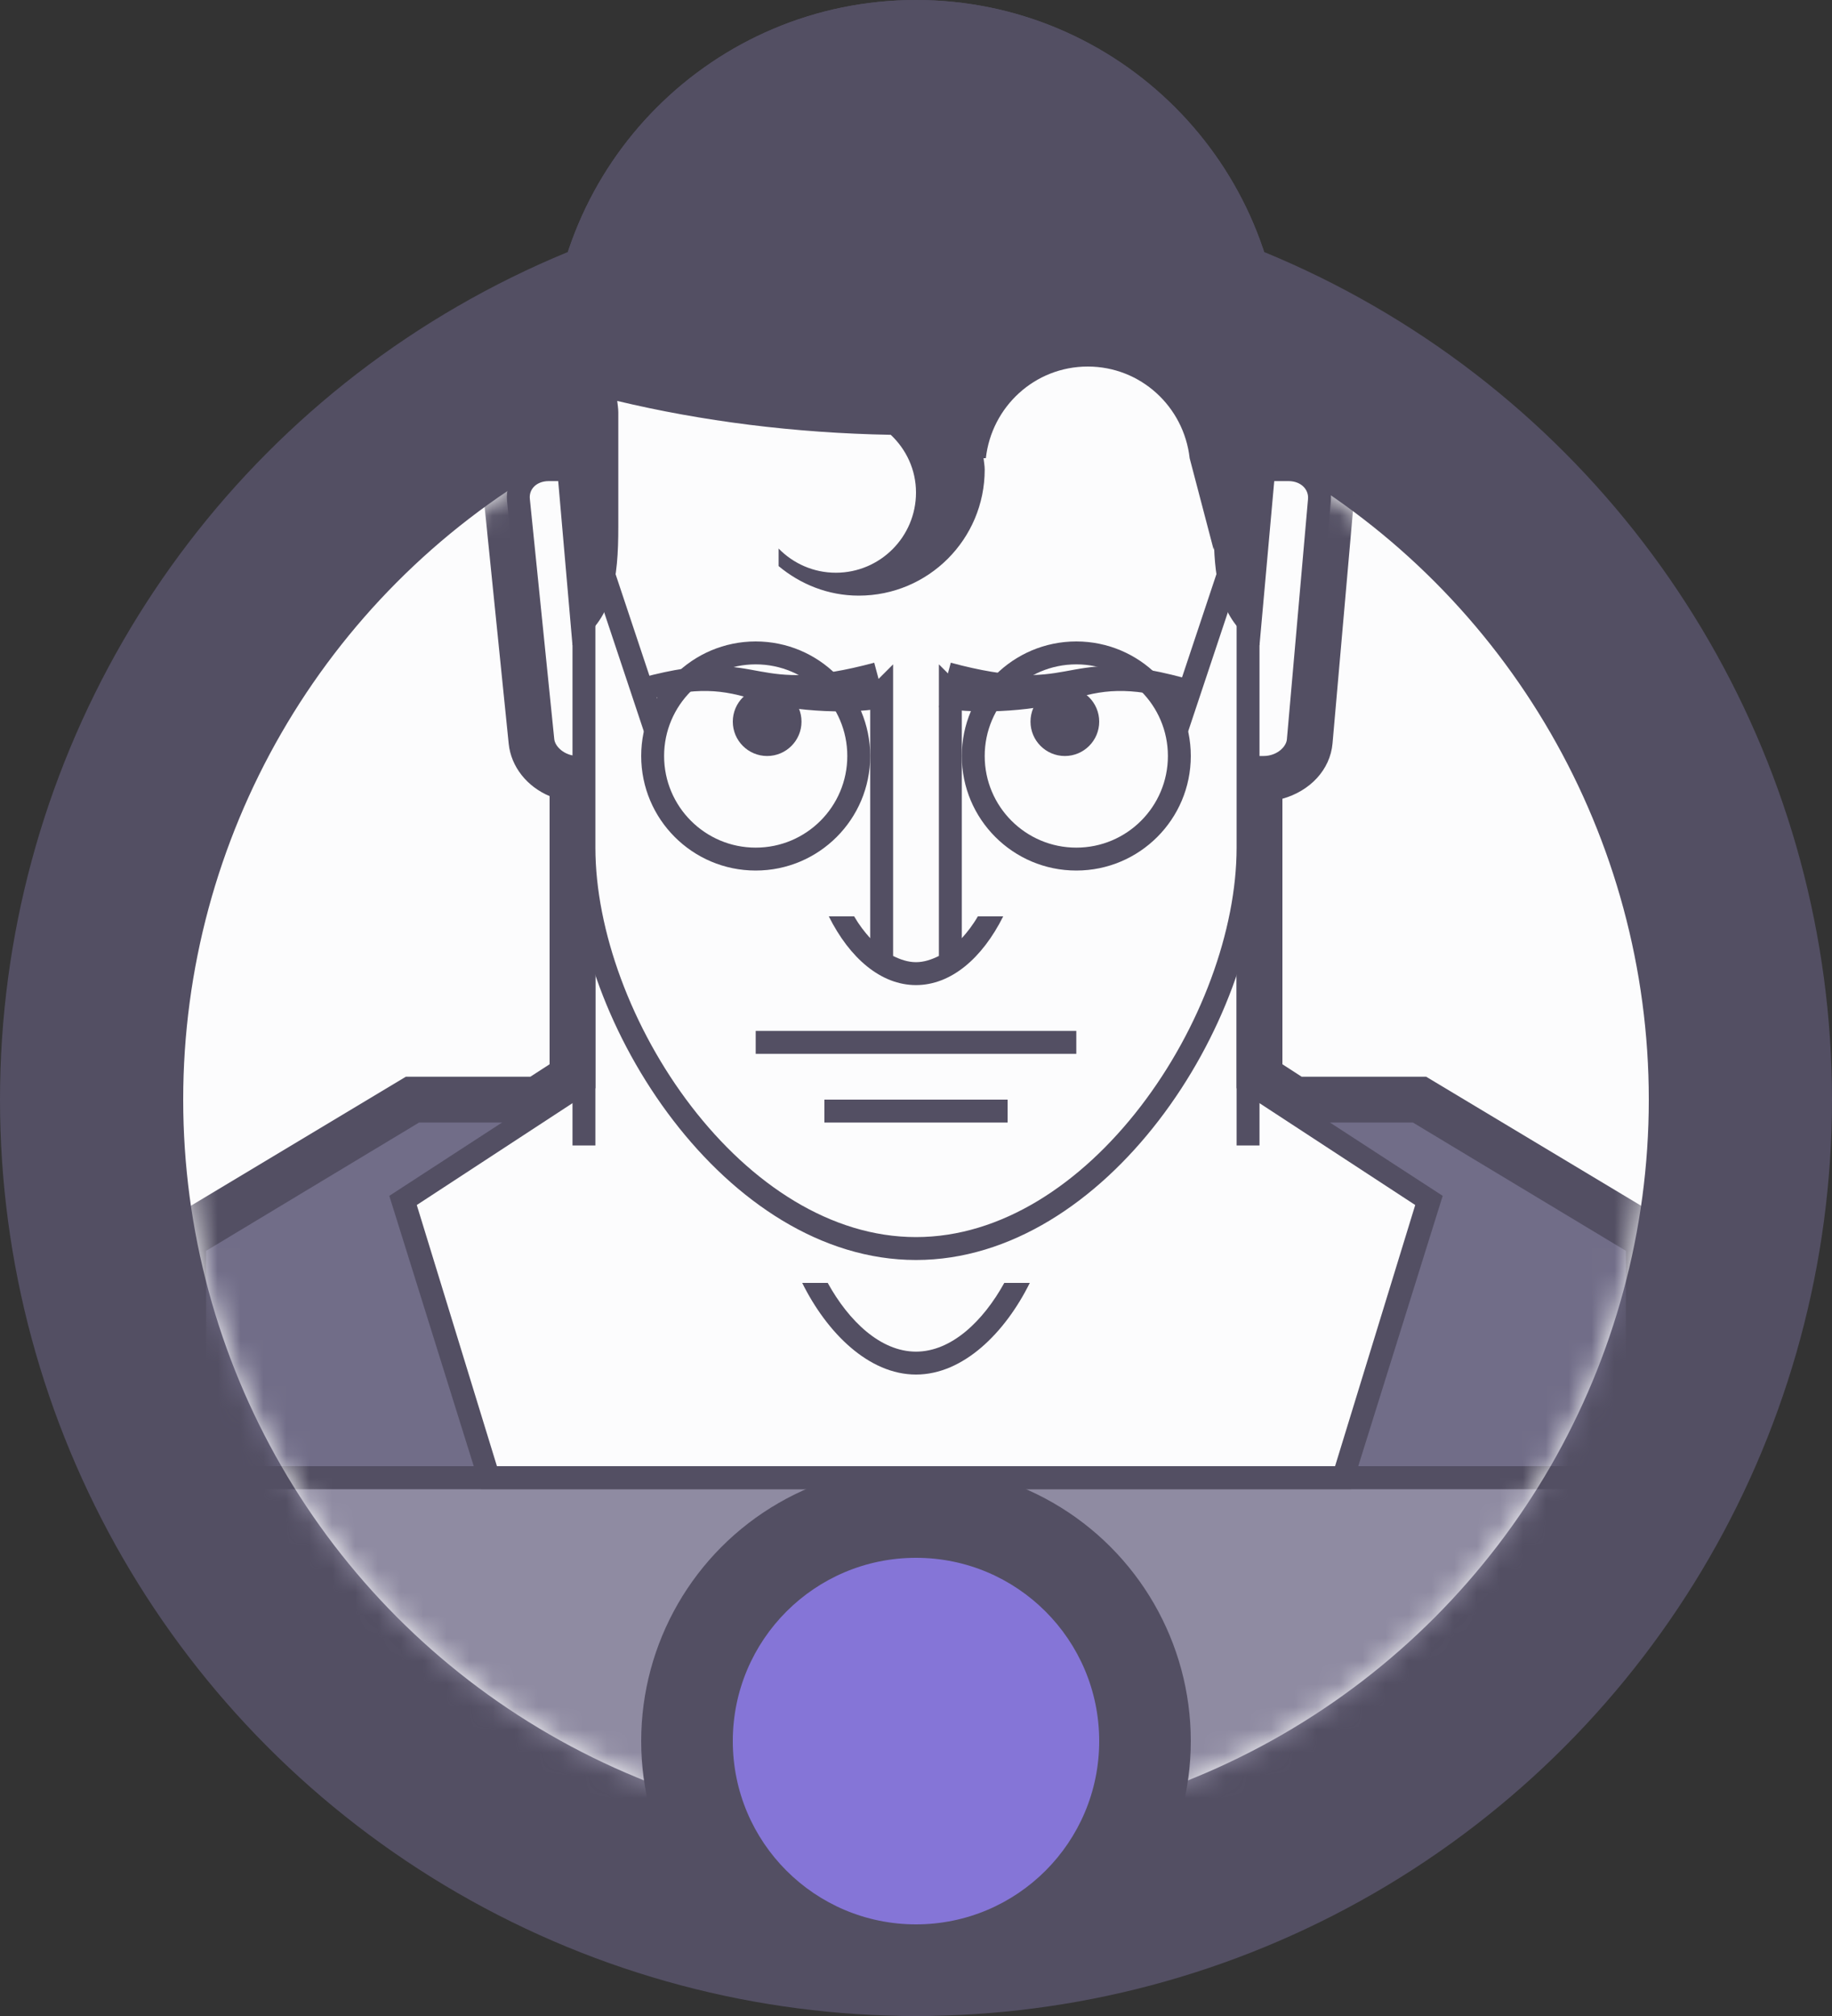 <svg width="80" height="88" viewBox="0 0 80 88" fill="none" xmlns="http://www.w3.org/2000/svg">
<rect x="0" y="0" width="80" height="88" fill="#333333" stroke="none"/>
<circle cx="40" cy="48" r="40" fill="#534F63"/>
<circle cx="40" cy="48" r="32" fill="#FCFCFD"/>
<mask id="mask0_1234_2860" style="mask-type:luminance" maskUnits="userSpaceOnUse" x="8" y="16" width="64" height="64">
<circle cx="40" cy="48" r="32" fill="white"/>
</mask>
<g mask="url(#mask0_1234_2860)">
<path fill-rule="evenodd" clip-rule="evenodd" d="M40 90C37.532 90 35.143 89.31 33.068 88H8V70H7V53.434L17.723 47H23.159L24 46.456V34.751C23.022 34.342 22.316 33.476 22.214 32.463L21.147 21.971C21.07 21.212 21.307 20.486 21.814 19.926C22.179 19.521 22.666 19.235 23.206 19.096L23.085 17.707H23V16C23 6.626 30.626 -1 40 -1C49.374 -1 57 6.626 57 16V16.029L57.06 16.056L57.027 16.777L56.822 19.051C57.443 19.166 58.008 19.469 58.423 19.921C58.933 20.478 59.178 21.201 59.111 21.957L58.189 32.45C58.087 33.603 57.204 34.531 56 34.866V46.456L56.841 47H62.277L73 53.434V70H72V88H46.932C44.857 89.31 42.468 90 40 90Z" fill="#534F63"/>
<rect x="9" y="65" width="62" height="22" fill="#8F8BA2"/>
<path fill-rule="evenodd" clip-rule="evenodd" d="M72 65H8V54L18 48H62L72 54V65Z" fill="#534F63"/>
<path fill-rule="evenodd" clip-rule="evenodd" d="M9 64V54.6L18.3 49H61.7L71 54.6V64H9Z" fill="#716D88"/>
</g>
<path d="M55 16.988L54.232 25.541C54.106 25.064 54.042 24.503 54.016 23.846L53.66 23.827L53.967 23.746L52.935 19.813C52.594 17.11 50.311 15 47.5 15C44.978 15 42.881 16.699 42.23 19H41.856L41.954 20.09C41.962 20.175 41.975 20.271 41.983 20.334C41.985 20.351 41.987 20.365 41.989 20.376C41.998 20.447 42 20.48 42 20.5C42 21.998 41.268 23.325 40.142 24.143C40.682 23.401 41 22.488 41 21.5C41 20.204 40.441 19.06 39.584 18.252L39.303 17.987L38.916 17.98C34.764 17.904 30.811 17.394 27.185 16.528L25.815 16.201L25.958 17.603C25.971 17.724 25.98 17.795 25.987 17.846C25.996 17.909 26 17.941 26 18V23C26 24.022 25.947 24.852 25.773 25.523L25 16.642V16C25 7.715 31.715 1 40 1C48.285 1 55 7.715 55 16V16.674V16.988Z" fill="#534F63" stroke="#534F63" stroke-width="2"/>
<circle cx="40" cy="76" r="12" fill="#534F63"/>
<circle cx="40" cy="76" r="8" fill="#8575D7"/>
<path fill-rule="evenodd" clip-rule="evenodd" d="M59 65H21L17 52.2L25 47V33H55V47L63 52.2L59 65Z" fill="#534F63"/>
<path fill-rule="evenodd" clip-rule="evenodd" d="M21.7 64L18.2 52.6L26 47.5V34H54V47.5L61.8 52.6L58.3 64H21.7Z" fill="#FCFCFD"/>
<path d="M23.706 32.312L23.706 32.312L22.639 21.82C22.639 21.82 22.639 21.82 22.639 21.82C22.569 21.123 23.113 20.5 23.97 20.5H56.261C57.121 20.5 57.678 21.127 57.617 21.826L56.694 32.319C56.694 32.319 56.694 32.319 56.694 32.319C56.641 32.917 56.007 33.5 55.177 33.5H25.246C24.415 33.5 23.767 32.915 23.706 32.312Z" fill="#FCFCFD" stroke="#534F63"/>
<path d="M40 1.5C48.041 1.5 54.5 7.576 54.5 15V37C54.5 40.737 52.87 45.133 50.21 48.595C47.548 52.06 43.929 54.5 40 54.5C36.071 54.5 32.452 52.06 29.79 48.595C27.131 45.133 25.5 40.737 25.5 37V15C25.5 7.576 31.959 1.5 40 1.5Z" fill="#FCFCFD" stroke="#534F63"/>
<path fill-rule="evenodd" clip-rule="evenodd" d="M54 50V42H55V50H54ZM33 45H47V46H33V45ZM40 43C38.473 43 37.109 41.833 36.192 40H37.299C37.511 40.367 37.75 40.677 38 40.953V30L39 29V41.728C39.321 41.887 39.652 42 40 42C40.348 42 40.679 41.887 41 41.728V29L42 30V40.953C42.25 40.677 42.489 40.367 42.701 40H43.808C42.891 41.833 41.527 43 40 43ZM25 42H26V50H25V42ZM36 48H44V49H36V48ZM40 59C41.551 59 42.938 57.662 43.855 56H44.969C43.89 58.176 42.067 60 40 60C37.933 60 36.11 58.176 35.031 56H36.145C37.062 57.662 38.449 59 40 59Z" fill="#534F63"/>
<path fill-rule="evenodd" clip-rule="evenodd" d="M33.082 30.584C31.523 30.076 30.422 29.978 28.269 30.555C28.239 30.543 28.025 29.601 28.009 29.586C30.907 28.809 31.996 29.092 33.211 29.31C34.3 29.505 35.491 29.648 38.176 28.928L38.694 30.864C37.477 31.19 34.641 31.093 33.082 30.584Z" fill="#534F63"/>
<path fill-rule="evenodd" clip-rule="evenodd" d="M46.612 30.584C48.172 30.076 49.273 29.978 51.426 30.555C51.456 30.543 51.67 29.601 51.685 29.586C48.787 28.809 47.699 29.092 46.483 29.31C45.394 29.505 44.203 29.648 41.519 28.928L41 30.864C42.218 31.19 45.053 31.093 46.612 30.584Z" fill="#534F63"/>
<path fill-rule="evenodd" clip-rule="evenodd" d="M46.5 33C45.672 33 45 32.328 45 31.5C45 30.672 45.672 30 46.5 30C47.328 30 48 30.672 48 31.5C48 32.328 47.328 33 46.5 33ZM33.5 33C32.672 33 32 32.328 32 31.5C32 30.672 32.672 30 33.5 30C34.328 30 35 30.672 35 31.5C35 32.328 34.328 33 33.5 33Z" fill="#534F63"/>
<path fill-rule="evenodd" clip-rule="evenodd" d="M47 38C44.239 38 42 35.761 42 33C42 30.239 44.239 28 47 28C49.761 28 52 30.239 52 33C52 35.761 49.761 38 47 38ZM47 29C44.791 29 43 30.791 43 33C43 35.209 44.791 37 47 37C49.209 37 51 35.209 51 33C51 30.791 49.209 29 47 29ZM33 38C30.239 38 28 35.761 28 33C28 30.239 30.239 28 33 28C35.761 28 38 30.239 38 33C38 35.761 35.761 38 33 38ZM33 29C30.791 29 29 30.791 29 33C29 35.209 30.791 37 33 37C35.209 37 37 35.209 37 33C37 30.791 35.209 29 33 29Z" fill="#534F63"/>
<path fill-rule="evenodd" clip-rule="evenodd" d="M26.974 25.342L28.974 31.342L29.132 31.816L28.184 32.132L28.026 31.658L26.026 25.658L25.867 25.184L26.816 24.867L26.974 25.342ZM53.026 25.342L51.026 31.342L50.867 31.816L51.816 32.132L51.974 31.658L53.974 25.658L54.132 25.184L53.184 24.867L53.026 25.342Z" fill="#534F63"/>
<path fill-rule="evenodd" clip-rule="evenodd" d="M56.031 16.688L55 28.168C53.457 27.27 53.089 25.719 53.017 23.885L53 24L51.95 20C51.698 17.753 49.814 16 47.5 16C45.186 16 43.302 17.753 43.05 20H42.95C42.965 20.167 43 20.329 43 20.5C43 23.538 40.538 26 37.5 26C36.163 26 34.953 25.504 34 24.71V23.944C34.635 24.594 35.519 25 36.5 25C38.433 25 40 23.433 40 21.5C40 20.501 39.571 19.614 38.898 18.98C34.676 18.903 30.651 18.384 26.953 17.501C26.97 17.667 27 17.829 27 18V23C27 25.215 26.786 27.128 25 28.168L24.002 16.708C24.001 16.707 24.001 16.707 24 16.707V16C24 7.163 31.163 0 40 0C48.837 0 56 7.163 56 16V16.674L56.031 16.688Z" fill="#534F63"/>
</svg>
